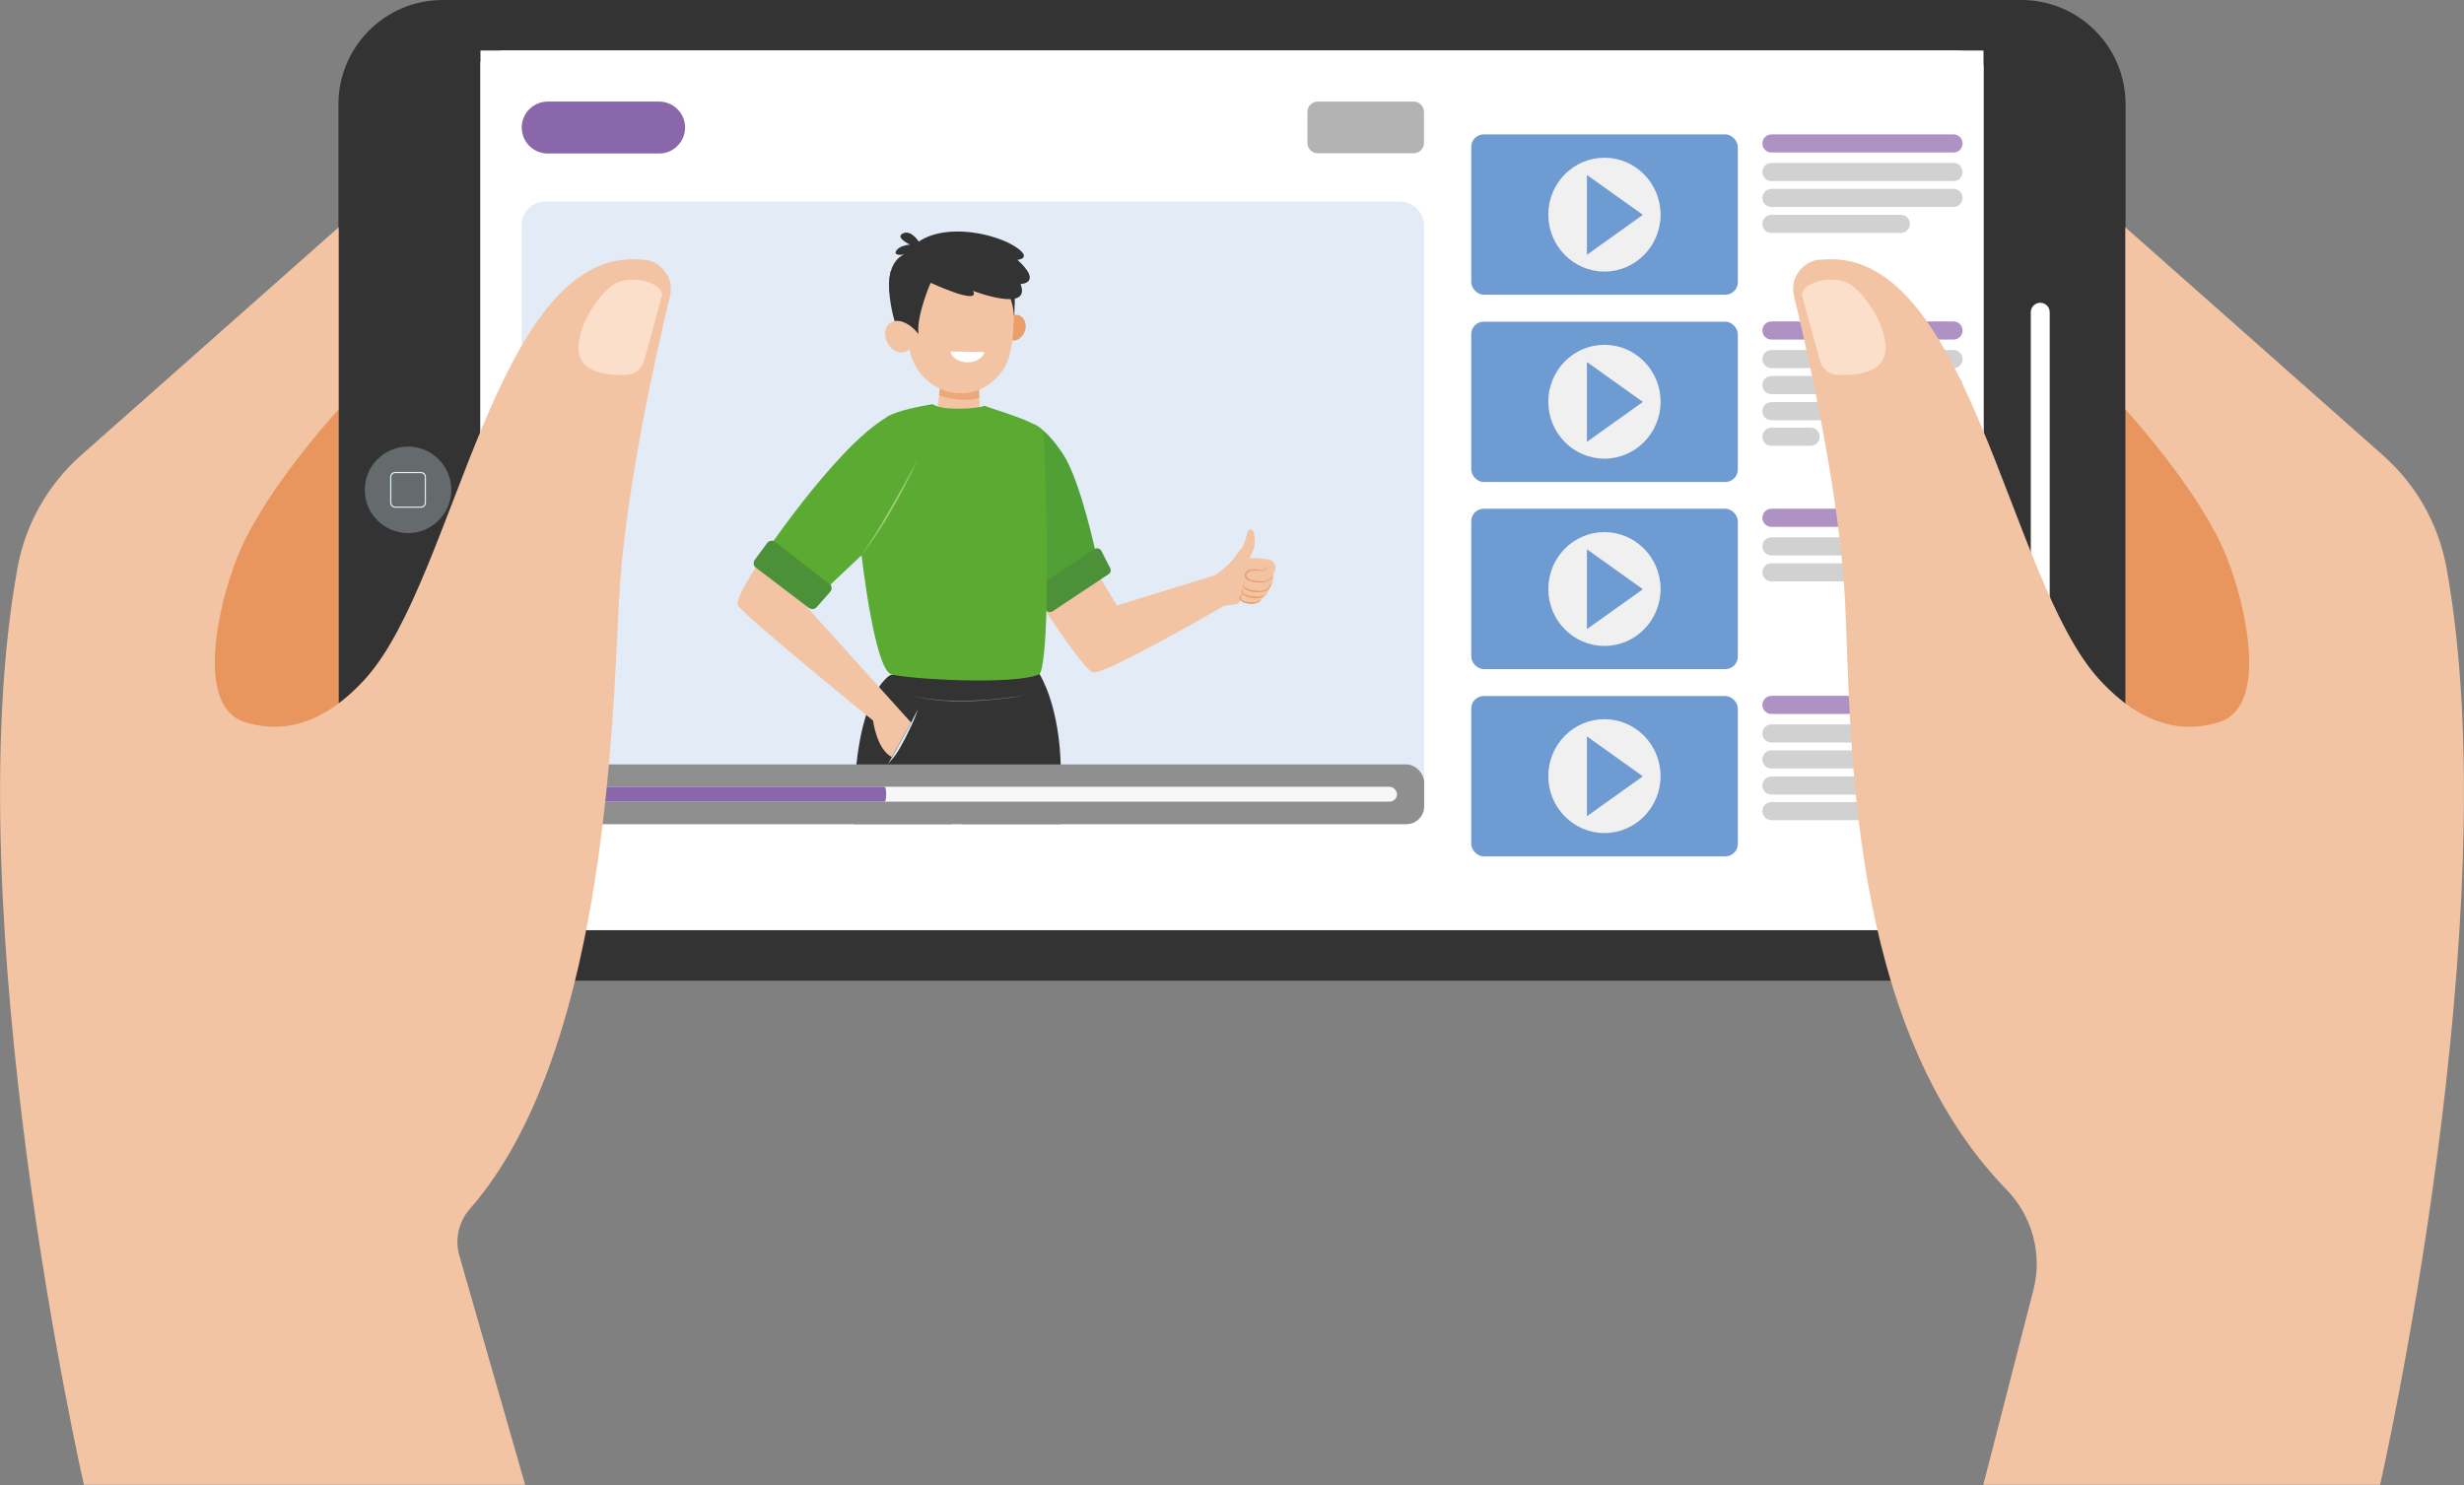<?xml version="1.0" encoding="UTF-8"?>
<svg xmlns="http://www.w3.org/2000/svg" xmlns:xlink="http://www.w3.org/1999/xlink" viewBox="0 0 122.46 73.83">
  <rect x="0" y="0" width="122.46" height="73.83" fill="#808080" stroke="none"/>
  <defs>
    <style>
      .cls-1 {
        fill: #8f8f8f;
      }

      .cls-2, .cls-3 {
        fill: #e8965d;
      }

      .cls-4 {
        fill: #6e9bd2;
      }

      .cls-5 {
        fill: #8a66aa;
      }

      .cls-6 {
        fill: #f2c4a4;
      }

      .cls-7 {
        fill: #b4b3b3;
      }

      .cls-8 {
        isolation: isolate;
      }

      .cls-9 {
        clip-path: url(#clippath-1);
      }

      .cls-10 {
        fill: #5bab32;
      }

      .cls-11, .cls-12, .cls-13 {
        fill: #d8ecf5;
      }

      .cls-11, .cls-14 {
        opacity: .3;
      }

      .cls-12 {
        opacity: .5;
      }

      .cls-15 {
        fill: #fff;
      }

      .cls-14 {
        fill: #de7850;
        mix-blend-mode: multiply;
      }

      .cls-16 {
        fill: #51a035;
      }

      .cls-17 {
        fill: #fcdfcb;
      }

      .cls-18 {
        fill: #f7f7f7;
      }

      .cls-19 {
        fill: #4c9137;
      }

      .cls-20 {
        fill: #f0f0f0;
      }

      .cls-21 {
        fill: #ae92c3;
      }

      .cls-22 {
        fill: #e3ebf7;
      }

      .cls-23 {
        fill: #58a3d8;
      }

      .cls-24 {
        fill: #a0cd78;
      }

      .cls-25 {
        fill: #333;
      }

      .cls-26 {
        fill: #d1d1d1;
      }

      .cls-27 {
        clip-path: url(#clippath);
      }

      .cls-3 {
        opacity: .6;
      }

      .cls-28 {
        fill: #ea9f6b;
      }
    </style>
    <clipPath id="clippath">
      <rect class="cls-15" x="39.37" y="-12.98" width="43.72" height="74.7" transform="translate(85.6 -36.86) rotate(90)"/>
    </clipPath>
    <clipPath id="clippath-1">
      <rect class="cls-22" x="25.93" y="10.02" width="44.85" height="30.94" rx="1.16" ry="1.16"/>
    </clipPath>
  </defs>
  <g class="cls-8">
    <g id="_圖層_2" data-name="圖層_2">
      <g id="_圖層_1-2" data-name="圖層_1">
        <g>
          <g>
            <path class="cls-25" d="M105.64,43.57V5.18c0-2.86-2.32-5.18-5.18-5.18H22c-2.88,0-5.18,2.35-5.18,5.18v38.39c0,2.86,2.31,5.18,5.18,5.18h78.46c2.88,0,5.18-2.34,5.18-5.18Z"/>
            <g>
              <rect class="cls-15" x="39.37" y="-12.98" width="43.72" height="74.7" transform="translate(85.6 -36.86) rotate(90)"/>
              <g class="cls-27">
                <g>
                  <path class="cls-15" d="M25.12,2.51h72.1c.89,0,1.61.72,1.61,1.61v40.5c0,.89-.72,1.61-1.61,1.61H25.12c-.89,0-1.61-.72-1.61-1.61V4.12c0-.89.72-1.61,1.61-1.61Z"/>
                  <path class="cls-5" d="M32.76,7.63h-5.54c-.71,0-1.29-.58-1.29-1.29h0c0-.71.58-1.29,1.29-1.29h5.54c.71,0,1.29.58,1.29,1.29h0c0,.71-.58,1.29-1.29,1.29Z"/>
                  <path class="cls-7" d="M65.49,5.05h4.77c.28,0,.51.23.51.51v1.55c0,.28-.23.51-.51.51h-4.77c-.28,0-.51-.23-.51-.51v-1.55c0-.28.23-.51.51-.51Z"/>
                  <g>
                    <rect class="cls-22" x="25.93" y="10.02" width="44.85" height="30.94" rx="1.16" ry="1.16"/>
                    <g class="cls-9">
                      <g>
                        <g>
                          <g>
                            <path class="cls-6" d="M60.78,28.3c.19-.16.37-.34.54-.52.14-.25.31-.45.39-.53.06-.07.21-.44.24-.61.08-.44.31-.4.37-.15.06.22.06.46.02.68-.02.13-.14.38-.23.58.2,0,.35,0,.35,0l.54.05c.11.01.21.06.28.14.1.11.14.26.09.41-.02.05-.12.27-.16.34-.17.26-.54.26-.54.26-.13,0-.24-.02-.33-.03l-.83,1.1-.68.1-.46-1.51c.12-.08.25-.18.38-.29Z"/>
                            <path class="cls-6" d="M63.11,29.15c.04-.06.14-.29.16-.34.05-.14.01-.3-.09-.41l-.12-.12-.2.32h0c-.13.26-.11.24-.53.2-.6-.06-.54.32-.54.32,0,0,.03.26.78.29,0,0,.37,0,.54-.26Z"/>
                            <path class="cls-6" d="M63,29.45c.04-.06.14-.27.15-.32.04-.13,0-.28-.09-.39l-.11-.12-.19.3h0c-.12.24-.11.23-.51.19-.57-.05-.52.3-.52.3,0,0,.03.25.75.27,0,0,.35,0,.51-.24Z"/>
                            <path class="cls-6" d="M62.72,29.78c.03-.05.12-.23.13-.27.04-.11,0-.24-.07-.33l-.09-.1-.16.26h0c-.1.21-.09.19-.43.16-.48-.04-.44.25-.44.25,0,0,.02.21.63.23,0,0,.3,0,.43-.21Z"/>
                            <path class="cls-28" d="M62.99,28.14c-.03.06-.05.12-.09.17-.02.03-.05.05-.08.06-.03.01-.07.01-.1.01-.13,0-.25-.02-.38-.02-.06,0-.12,0-.18.02-.06.01-.11.04-.15.08-.04.04-.06.09-.07.14,0,.01,0,.03,0,.04,0,0,0,.02.01.03.01.02.03.04.05.06.09.07.21.11.33.13.12.03.25.04.37.04.12,0,.25-.03.35-.09.05-.03.1-.07.14-.12.02-.02.03-.05.05-.08l.05-.08c-.03.06-.05.12-.08.17s-.08.1-.14.14c-.11.07-.24.11-.37.12-.13,0-.26,0-.38-.03-.06-.01-.13-.03-.19-.05-.06-.02-.12-.05-.18-.09-.03-.02-.05-.05-.07-.08,0-.02-.02-.03-.02-.06,0-.02,0-.04,0-.05,0-.07.04-.14.09-.19.05-.05.12-.08.18-.09.03-.01.07-.01.1-.02.03,0,.07,0,.1,0,.13,0,.25.03.38.04.06,0,.12,0,.16-.05.04-.05.07-.1.1-.16Z"/>
                            <path class="cls-28" d="M62.06,28.81s-.09.03-.13.06c-.04.03-.07.06-.09.1-.02.04-.03.09-.03.13,0,.04.03.07.07.1.07.05.16.09.25.11.09.02.19.04.28.05.05,0,.09,0,.14.01.04,0,.09,0,.14,0,.09-.01.18-.04.26-.09.04-.02.07-.05.11-.09.01-.02.03-.03.04-.05l.04-.06c.05-.08.09-.17.14-.26-.03.09-.07.18-.1.27-.02.04-.04.09-.08.13-.03.04-.07.07-.11.1-.08.06-.18.09-.28.11-.05,0-.1.01-.15.01-.05,0-.1,0-.15,0-.1,0-.2-.03-.29-.05-.09-.03-.19-.07-.27-.13-.02-.02-.04-.04-.05-.06,0-.01-.01-.02-.02-.04,0-.01,0-.03,0-.04,0-.05.02-.1.04-.15.06-.09.16-.13.25-.14Z"/>
                            <path class="cls-28" d="M61.83,29.21c-.05.05-.08.12-.07.18,0,.06.05.11.11.14.06.03.12.06.18.07.06.02.13.03.2.04.07,0,.14.02.2.02.07,0,.13,0,.2-.01.13-.03.26-.08.35-.19-.03.06-.08.12-.14.16-.06.04-.13.07-.2.09-.07.02-.14.03-.21.03-.07,0-.14,0-.21-.02-.14-.02-.28-.05-.41-.14-.03-.02-.06-.05-.08-.08-.01-.02-.02-.03-.03-.05,0-.02,0-.04,0-.06,0-.07.05-.14.11-.18Z"/>
                            <path class="cls-28" d="M61.81,29.53c-.06.03-.11.07-.13.13-.01.03-.02.06-.01.08,0,0,0,.01,0,.02,0,0,0,0,0,.01,0,.01.01.02.02.03.04.04.09.07.15.08.06.02.12.03.18.04.06.01.12.02.18.02.03,0,.06,0,.09,0,.03,0,.06,0,.09,0,.12-.02.24-.07.32-.16-.06.12-.18.19-.31.22-.03,0-.06.01-.1.02-.03,0-.07,0-.1,0-.06,0-.13,0-.19-.02-.06-.01-.13-.03-.19-.05-.06-.03-.12-.06-.17-.11-.01-.01-.02-.03-.03-.05,0,0,0-.02,0-.03,0,0,0-.02,0-.03,0-.03.01-.07.03-.1.04-.06.1-.1.16-.11Z"/>
                          </g>
                          <path class="cls-6" d="M60.4,28.59l-4.89,1.51-2.21-3.68-1.88,3.11s2.37,3.71,2.89,3.89c.52.19,6.55-3.32,6.55-3.32,0,0,.43-1.52.34-1.48s-.8-.03-.8-.03Z"/>
                        </g>
                        <path class="cls-6" d="M42.77,61.33l.03,1.16,1.42,1.03s.67-.9.66-1.03c-.01-.12,0-2.14,0-2.14,0,0-1.62.62-1.69.62s-.42.36-.42.36Z"/>
                        <polygon class="cls-6" points="49.71 62.49 49.71 61.05 51.35 60.6 51.72 60.76 51.78 62.49 51.26 64 49.71 62.49"/>
                        <path class="cls-25" d="M47.37,40.4l-2.08,21.13c-.82-.04-1.66-.1-2.52-.2-.1-4.05-.37-16.17-.33-21.03.05-5.88,1.81-6.74,1.81-6.74l3-.78,4.1.73c-1.27,4.96-3.98,6.89-3.98,6.89Z"/>
                        <path class="cls-25" d="M52.09,61.28c-.62.07-1.47.15-2.49.21l-2.18-24.42-.23-3.89s3.35-1.61,4.46.3c1.11,1.91,1.07,4.77,1.07,4.77,0,0-.14,17.99-.63,23.03Z"/>
                        <path class="cls-6" d="M37.84,27.8s-1.32,1.88-1.17,2.28c.15.4,6.72,5.74,6.72,5.74,0,0,.18,1.43.93,1.81l.96-1.71-5.44-6.04.43-.6-2.43-1.48Z"/>
                        <path class="cls-16" d="M51.37,21.08s.6.18,1.48,1.52c.87,1.34,1.65,5.06,1.65,5.06l-2.79,1.89-1.81-4.48,1.47-3.98Z"/>
                        <polygon class="cls-6" points="46.75 19.01 46.48 21.26 48.71 21.18 48.64 18.6 46.75 19.01"/>
                        <path class="cls-3" d="M48.67,19.79l-.03-1.19-1.92.61-.05.44c.43.16,1.23.35,2,.13Z"/>
                        <polygon class="cls-25" points="50.44 14.78 50.39 16.35 50.13 16.47 49.9 14.53 50.44 14.78"/>
                        <path class="cls-28" d="M49.95,16.13c-.11.34.02.69.3.78.27.09.58-.12.69-.46.11-.34-.03-.69-.3-.78-.27-.09-.58.12-.69.46Z"/>
                        <path class="cls-6" d="M50.18,17.61c.12-.44.17-.9.18-1.3,0-.09,0-.17.02-.26.03-.34,0-.7-.11-1.06-.35-1.17-1.45-1.98-2.67-1.97-1.64,0-2.89,1.4-2.77,3-.18-.08-.38-.09-.54,0-.32.17-.4.63-.18,1.03.22.4.65.58.97.4.04-.02.08-.05.12-.09.25,1.34,1.44,2.3,2.77,2.18,1.01-.1,1.92-.82,2.22-1.93Z"/>
                        <path class="cls-25" d="M50.55,12.92s.83-.06-.11-.67c-.94-.61-3.36-1.19-4.78-.24,0,0-.37-.6-.78-.41-.42.2.34.56.34.56,0,0-.55.04-.69.33-.1.21.24.19.42.16-.31.09-1.27.8-.41,3.16.21-.07,1.72-1.75,1.72-1.75,0,0,2.49,1.16,2.1.4,0,0,2.93,1.12,2.36-.34,0,0,1.13-.03-.15-1.2Z"/>
                        <path class="cls-25" d="M46.25,14.06s-.72,1.65-.6,2.55c0,0-.53-.74-1.19-.65,0,0-.45-1.47-.19-2.47l1.55.09.43.48Z"/>
                        <path class="cls-15" d="M48.93,17.5c-.08.3-.44.52-.86.51-.42,0-.77-.24-.84-.54l1.7.03Z"/>
                        <path class="cls-19" d="M54.39,27.3l-2.75,1.83c-.09.06-.13.18-.08.28l.4.88c.06.13.23.18.35.1l2.79-1.85c.1-.06.13-.19.08-.29l-.44-.86c-.06-.13-.23-.17-.35-.09Z"/>
                        <path class="cls-10" d="M44.06,20.73c.55-.33,1.65-.53,2.3-.64.39.33,2.18.25,2.57.08.9.34,2.92.86,2.95,1.41.44,11.83-.23,11.94-.23,11.94-1.24.55-6.51.24-7.35,0s-1.48-5.92-1.48-5.92l-2.55,2.41c-.88-.84-2.63-1.96-2.63-1.96,0,0,3.81-5.77,6.43-7.31Z"/>
                        <path class="cls-24" d="M45.58,22.91c-.11.2-.22.4-.33.6l-.33.59c-.11.2-.22.4-.33.59-.11.2-.22.39-.34.59-.11.2-.23.39-.34.59-.06.1-.11.2-.17.29l-.18.29-.18.29s-.06.1-.09.14l-.09.14-.09.14-.05.07-.05.07c-.06.09-.13.19-.19.28.28-.35.55-.72.8-1.1.25-.38.49-.77.71-1.16.23-.39.45-.79.65-1.19.21-.4.41-.81.6-1.22Z"/>
                        <path class="cls-12" d="M43.76,38.05c.28.11.56.22.83.34.27.12.54.25.81.39.27.13.54.27.8.41.26.14.53.29.79.44l.02-.05c-.2-.04-.39-.07-.59-.09-.2-.02-.4-.03-.6-.03-.2,0-.4.01-.6.04l-.15.02-.15.03h-.07s-.07.03-.07.03l-.14.04.15-.03h.07s.07-.03.07-.03l.15-.02h.15s.1-.02.15-.02c.05,0,.1,0,.15,0h.15s.1,0,.15,0c.2,0,.4.02.59.04.2.02.39.05.58.1l.18.04-.16-.09c-.26-.15-.52-.3-.79-.44-.27-.14-.53-.28-.8-.41-.27-.13-.55-.25-.82-.37-.14-.06-.28-.11-.42-.16-.14-.05-.28-.1-.43-.15Z"/>
                        <path class="cls-12" d="M51.65,37.94c-.14.05-.29.09-.43.15-.14.05-.28.11-.42.16-.28.12-.55.24-.82.37-.27.13-.54.27-.8.41-.27.14-.53.29-.79.44l-.16.09.18-.04c.19-.04.39-.07.58-.1.2-.02.39-.04.59-.04.05,0,.1,0,.15,0h.15s.1,0,.15.01c.05,0,.1,0,.15.01h.15s.15.04.15.04h.07s.07.03.07.03l.15.03-.14-.04-.07-.02h-.07s-.15-.04-.15-.04l-.15-.02c-.2-.02-.4-.04-.6-.04-.2,0-.4,0-.6.03-.2.02-.4.05-.59.09l.02.05c.26-.15.52-.29.79-.44.26-.14.53-.28.8-.41.27-.13.54-.26.81-.39.27-.12.55-.24.83-.34Z"/>
                        <path class="cls-12" d="M51.05,34.54c-.24.04-.49.08-.73.11-.25.03-.49.06-.74.09-.49.05-.99.08-1.48.09-.25,0-.49,0-.74,0-.25,0-.49-.02-.74-.04-.25-.02-.49-.05-.74-.09-.24-.04-.49-.09-.73-.16.24.07.48.13.72.17.24.04.49.08.74.1.25.02.49.04.74.05.25,0,.5,0,.74,0,.5-.01.99-.05,1.48-.1.25-.03.49-.06.74-.09.24-.04.49-.08.73-.13Z"/>
                        <path class="cls-13" d="M45.59,35.31s-.03.06-.04.09l-.04.08-.09.17-.14.28-.41.74c-.06.11-.6,1.08-.73,1.3.16-.2.35-.39.48-.61.07-.11.13-.22.19-.33.06-.11.12-.22.18-.33.11-.22.22-.45.33-.68.05-.11.1-.23.15-.35.02-.06.05-.12.07-.18.02-.06.05-.12.06-.18Z"/>
                        <path class="cls-19" d="M41.2,29.02l-2.67-2.08c-.13-.1-.31-.07-.4.05l-.62.84c-.09.12-.07.3.06.39l2.63,2c.12.09.29.07.39-.04l.67-.76c.11-.12.09-.31-.04-.41Z"/>
                        <g>
                          <rect class="cls-25" x="42.32" y="64.06" width="5.5" height=".55" rx=".22" ry=".22"/>
                          <path class="cls-23" d="M42.57,62.38l-.18,1.54c-.02.19.08.36.22.36h4.85c.13,0,.25-.08.32-.23.07-.15.08-.38-.14-.69-.43-.6-1.81-.76-2.52-1.26-.03-.02-.06-.03-.09-.03h-2.21c-.13,0-.23.13-.25.3Z"/>
                          <path class="cls-25" d="M44.74,62.97h0s-.05-.08-.03-.13c.1-.21.39-.72,1-.62.03,0,.06.05.05.1h0s-.04.08-.07.07c-.54-.09-.8.36-.87.54-.02.04-.05.05-.08.03Z"/>
                          <path class="cls-25" d="M45.25,63.17h0s-.05-.08-.03-.13c.1-.21.39-.73,1-.62.03,0,.06.05.05.1h0s-.04.08-.07.07c-.54-.09-.8.36-.87.54-.02.04-.05.05-.08.03Z"/>
                          <path class="cls-25" d="M45.72,63.35h0s-.05-.08-.03-.13c.1-.21.39-.73,1-.62.03,0,.06.05.05.1h0s-.04.08-.07.07c-.54-.09-.8.36-.87.54-.02.04-.05.05-.08.03Z"/>
                          <path class="cls-14" d="M43.84,64.07c-.34-.92-.84-1.13-1.19-1.15-.08,0-.15.06-.16.13l-.1.86c-.02.19.08.36.22.36h1.08c.11,0,.18-.11.14-.21Z"/>
                        </g>
                        <g>
                          <rect class="cls-25" x="49.22" y="64.03" width="5.5" height=".55" rx=".22" ry=".22" transform="translate(-.61 .5) rotate(-.55)"/>
                          <path class="cls-23" d="M49.46,62.37l-.17,1.54c-.02.19.09.36.23.36l4.85-.05c.13,0,.25-.08.31-.23.07-.15.08-.38-.14-.69-.43-.6-1.82-.74-2.53-1.24-.03-.02-.06-.03-.09-.03l-2.21.02c-.13,0-.23.13-.25.3Z"/>
                          <path class="cls-25" d="M51.63,62.95h0s-.05-.08-.03-.13c.09-.21.39-.73.99-.63.04,0,.06.05.05.1h0s-.04.08-.07.07c-.54-.09-.79.37-.87.55-.02.04-.05.05-.08.04Z"/>
                          <path class="cls-25" d="M52.14,63.14h0s-.05-.08-.03-.13c.09-.21.39-.73.99-.63.03,0,.06.05.05.1h0s-.04.08-.07.07c-.54-.09-.79.37-.87.55-.02.04-.05.05-.08.04Z"/>
                          <path class="cls-25" d="M52.61,63.32h0s-.05-.08-.03-.13c.09-.21.39-.73.99-.63.03,0,.06.05.05.1h0s-.04.08-.07.07c-.54-.09-.79.37-.87.55-.02.04-.05.05-.08.04Z"/>
                          <path class="cls-14" d="M50.74,64.06c-.35-.92-.85-1.12-1.2-1.14-.08,0-.15.06-.15.13l-.09.86c-.02.19.09.36.23.36h1.08c.11-.01.18-.12.14-.22Z"/>
                        </g>
                      </g>
                    </g>
                  </g>
                  <rect class="cls-4" x="73.12" y="6.68" width="13.25" height="7.97" rx=".62" ry=".62"/>
                  <rect class="cls-4" x="73.12" y="15.99" width="13.25" height="7.97" rx=".62" ry=".62"/>
                  <rect class="cls-4" x="73.12" y="25.29" width="13.25" height="7.97" rx=".62" ry=".62"/>
                  <rect class="cls-4" x="73.12" y="34.6" width="13.25" height="7.97" rx=".62" ry=".62"/>
                  <g>
                    <path class="cls-20" d="M79.74,7.84c-1.54,0-2.79,1.27-2.79,2.83s1.25,2.83,2.79,2.83,2.79-1.27,2.79-2.83-1.25-2.83-2.79-2.83Z"/>
                    <path class="cls-4" d="M81.65,10.68l-2.76,1.97s-.02,0-.02,0v-3.94s0-.01.02,0l2.76,1.97s0,.01,0,.02Z"/>
                  </g>
                  <g>
                    <path class="cls-20" d="M79.74,17.14c-1.54,0-2.79,1.27-2.79,2.83s1.25,2.83,2.79,2.83,2.79-1.27,2.79-2.83-1.25-2.83-2.79-2.83Z"/>
                    <path class="cls-4" d="M81.65,19.98l-2.76,1.97s-.02,0-.02,0v-3.94s0-.01.02,0l2.76,1.97s0,.01,0,.02Z"/>
                  </g>
                  <g>
                    <path class="cls-20" d="M79.74,26.45c-1.54,0-2.79,1.27-2.79,2.83s1.25,2.83,2.79,2.83,2.79-1.27,2.79-2.83-1.25-2.83-2.79-2.83Z"/>
                    <path class="cls-4" d="M81.65,29.29l-2.76,1.97s-.02,0-.02,0v-3.94s0-.01.02,0l2.76,1.97s0,.01,0,.02Z"/>
                  </g>
                  <g>
                    <path class="cls-20" d="M79.74,35.75c-1.54,0-2.79,1.27-2.79,2.83s1.25,2.83,2.79,2.83,2.79-1.27,2.79-2.83-1.25-2.83-2.79-2.83Z"/>
                    <path class="cls-4" d="M81.65,38.59l-2.76,1.97s-.02,0-.02,0v-3.94s0-.01.02,0l2.76,1.97s0,.01,0,.02Z"/>
                  </g>
                  <g>
                    <path class="cls-21" d="M97.09,7.58h-9.05c-.25,0-.45-.2-.45-.45h0c0-.25.2-.45.45-.45h9.05c.25,0,.45.2.45.45h0c0,.25-.2.45-.45.45Z"/>
                    <path class="cls-26" d="M97.09,9h-9.05c-.25,0-.45-.2-.45-.45h0c0-.25.2-.45.45-.45h9.05c.25,0,.45.2.45.45h0c0,.25-.2.45-.45.45Z"/>
                    <path class="cls-26" d="M97.09,10.29h-9.05c-.25,0-.45-.2-.45-.45h0c0-.25.2-.45.45-.45h9.05c.25,0,.45.2.45.45h0c0,.25-.2.45-.45.45Z"/>
                    <path class="cls-26" d="M94.47,11.58h-6.43c-.25,0-.45-.2-.45-.45h0c0-.25.2-.45.45-.45h6.43c.25,0,.45.2.45.45h0c0,.25-.2.45-.45.45Z"/>
                  </g>
                  <g>
                    <path class="cls-21" d="M97.09,16.88h-9.05c-.25,0-.45-.2-.45-.45h0c0-.25.2-.45.45-.45h9.05c.25,0,.45.2.45.45h0c0,.25-.2.45-.45.45Z"/>
                    <path class="cls-26" d="M97.09,18.3h-9.05c-.25,0-.45-.2-.45-.45h0c0-.25.2-.45.45-.45h9.05c.25,0,.45.2.45.45h0c0,.25-.2.45-.45.45Z"/>
                    <path class="cls-26" d="M97.09,19.59h-9.05c-.25,0-.45-.2-.45-.45h0c0-.25.2-.45.45-.45h9.05c.25,0,.45.2.45.45h0c0,.25-.2.45-.45.45Z"/>
                    <path class="cls-26" d="M97.09,20.89h-9.05c-.25,0-.45-.2-.45-.45h0c0-.25.2-.45.45-.45h9.05c.25,0,.45.2.45.45h0c0,.25-.2.45-.45.45Z"/>
                    <path class="cls-26" d="M89.99,22.16h-1.95c-.25,0-.45-.2-.45-.45h0c0-.25.2-.45.45-.45h1.95c.25,0,.45.2.45.45h0c0,.25-.2.45-.45.45Z"/>
                  </g>
                  <g>
                    <path class="cls-21" d="M97.09,26.19h-9.05c-.25,0-.45-.2-.45-.45h0c0-.25.2-.45.45-.45h9.05c.25,0,.45.2.45.45h0c0,.25-.2.45-.45.45Z"/>
                    <path class="cls-26" d="M97.09,27.61h-9.05c-.25,0-.45-.2-.45-.45h0c0-.25.2-.45.45-.45h9.05c.25,0,.45.2.45.45h0c0,.25-.2.45-.45.45Z"/>
                    <path class="cls-26" d="M95.04,28.9h-7c-.25,0-.45-.2-.45-.45h0c0-.25.2-.45.45-.45h7c.25,0,.45.2.45.45h0c0,.25-.2.45-.45.45Z"/>
                  </g>
                  <g>
                    <path class="cls-21" d="M97.09,35.49h-9.05c-.25,0-.45-.2-.45-.45h0c0-.25.2-.45.45-.45h9.05c.25,0,.45.2.45.45h0c0,.25-.2.45-.45.45Z"/>
                    <path class="cls-26" d="M97.09,36.91h-9.05c-.25,0-.45-.2-.45-.45h0c0-.25.2-.45.45-.45h9.05c.25,0,.45.2.45.45h0c0,.25-.2.45-.45.45Z"/>
                    <path class="cls-26" d="M97.09,38.2h-9.05c-.25,0-.45-.2-.45-.45h0c0-.25.2-.45.45-.45h9.05c.25,0,.45.2.45.45h0c0,.25-.2.45-.45.45Z"/>
                    <path class="cls-26" d="M97.09,39.5h-9.05c-.25,0-.45-.2-.45-.45h0c0-.25.2-.45.45-.45h9.05c.25,0,.45.2.45.45h0c0,.25-.2.45-.45.45Z"/>
                    <path class="cls-26" d="M95.57,40.77h-7.53c-.25,0-.45-.2-.45-.45h0c0-.25.2-.45.45-.45h7.53c.25,0,.45.2.45.45h0c0,.25-.2.45-.45.45Z"/>
                  </g>
                  <rect class="cls-1" x="25.93" y="38" width="44.85" height="2.97" rx=".88" ry=".88"/>
                  <rect class="cls-18" x="27.28" y="39.11" width="42.15" height=".74" rx=".37" ry=".37"/>
                  <path class="cls-5" d="M43.96,39.11h-16.98c-.2,0-.37.17-.37.37h0c0,.2.17.37.37.37h16.98c.11,0,.11-.74,0-.74Z"/>
                </g>
              </g>
            </g>
            <path class="cls-15" d="M100.93,33.29V15.52c0-.26.21-.47.47-.47h0c.26,0,.47.21.47.47v17.77c0,.26-.21.47-.47.47h0c-.26,0-.47-.21-.47-.47Z"/>
            <g>
              <circle class="cls-11" cx="20.28" cy="24.35" r="2.15"/>
              <path class="cls-13" d="M19.39,24.99v-1.28c0-.14.11-.25.25-.25h1.28c.14,0,.25.11.25.25v1.28c0,.14-.11.25-.25.25h-1.28c-.14,0-.25-.11-.25-.25ZM21.11,23.71c0-.1-.08-.19-.19-.19h-1.28c-.1,0-.19.08-.19.19v1.28c0,.1.08.19.19.19h1.28c.1,0,.19-.08.19-.19v-1.28Z"/>
            </g>
          </g>
          <path class="cls-2" d="M16.83,20.35v17.47s-4.89,5.14-8.17,4.06c-2.45-.81-3.36-12.73-2.36-13.96,1-1.23,7.83-10.16,7.83-10.16l2.71,2.59Z"/>
          <path class="cls-6" d="M32.03,12.92c-7.41-.9-9.34,15.85-13.89,20.84-2.26,2.48-4.37,2.65-5.99,2.13-2.46-.8-1.31-5.81-.35-8.21,1.32-3.31,5.03-7.33,5.03-7.33v-9.05l-12.8,11.33c-1.65,1.46-2.77,3.43-3.16,5.6-3.15,17.28,3.3,45.58,3.3,45.58h21.93l-3.27-11.39c-.23-.81-.04-1.68.51-2.31,6.65-7.59,7.09-23.53,7.42-30.2.26-5.2,1.78-12.06,2.54-15.19.21-.86-.38-1.7-1.26-1.81Z"/>
          <path class="cls-17" d="M32.88,14.76l-.87,3.18c-.11.39-.45.67-.85.69-.75.04-1.91-.04-2.28-.75-.57-1.09.82-3.35,1.75-3.81.89-.44,2.44.03,2.26.7Z"/>
          <path class="cls-2" d="M105.64,20.35v17.47s4.89,5.14,8.17,4.06c2.45-.81,3.36-12.73,2.36-13.96-1-1.23-7.83-10.16-7.83-10.16l-2.71,2.59Z"/>
          <path class="cls-6" d="M90.43,12.92c7.41-.9,9.34,15.85,13.89,20.84,2.26,2.48,4.37,2.65,5.99,2.13,2.46-.8,1.31-5.81.35-8.21-1.32-3.31-5.03-7.33-5.03-7.33v-9.05l12.8,11.33c1.65,1.46,2.77,3.43,3.16,5.6,3.15,17.28-3.3,45.58-3.3,45.58h-19.72l2.49-9.69c.46-1.78-.06-3.67-1.34-4.99-8.02-8.25-7.7-22.79-8.02-29.23-.26-5.2-1.78-12.06-2.54-15.19-.21-.86.38-1.7,1.26-1.81Z"/>
          <path class="cls-17" d="M89.58,14.76l.87,3.18c.11.39.45.67.85.69.75.04,1.91-.04,2.28-.75.57-1.09-.82-3.35-1.75-3.81-.89-.44-2.44.03-2.26.7Z"/>
        </g>
      </g>
    </g>
  </g>
</svg>